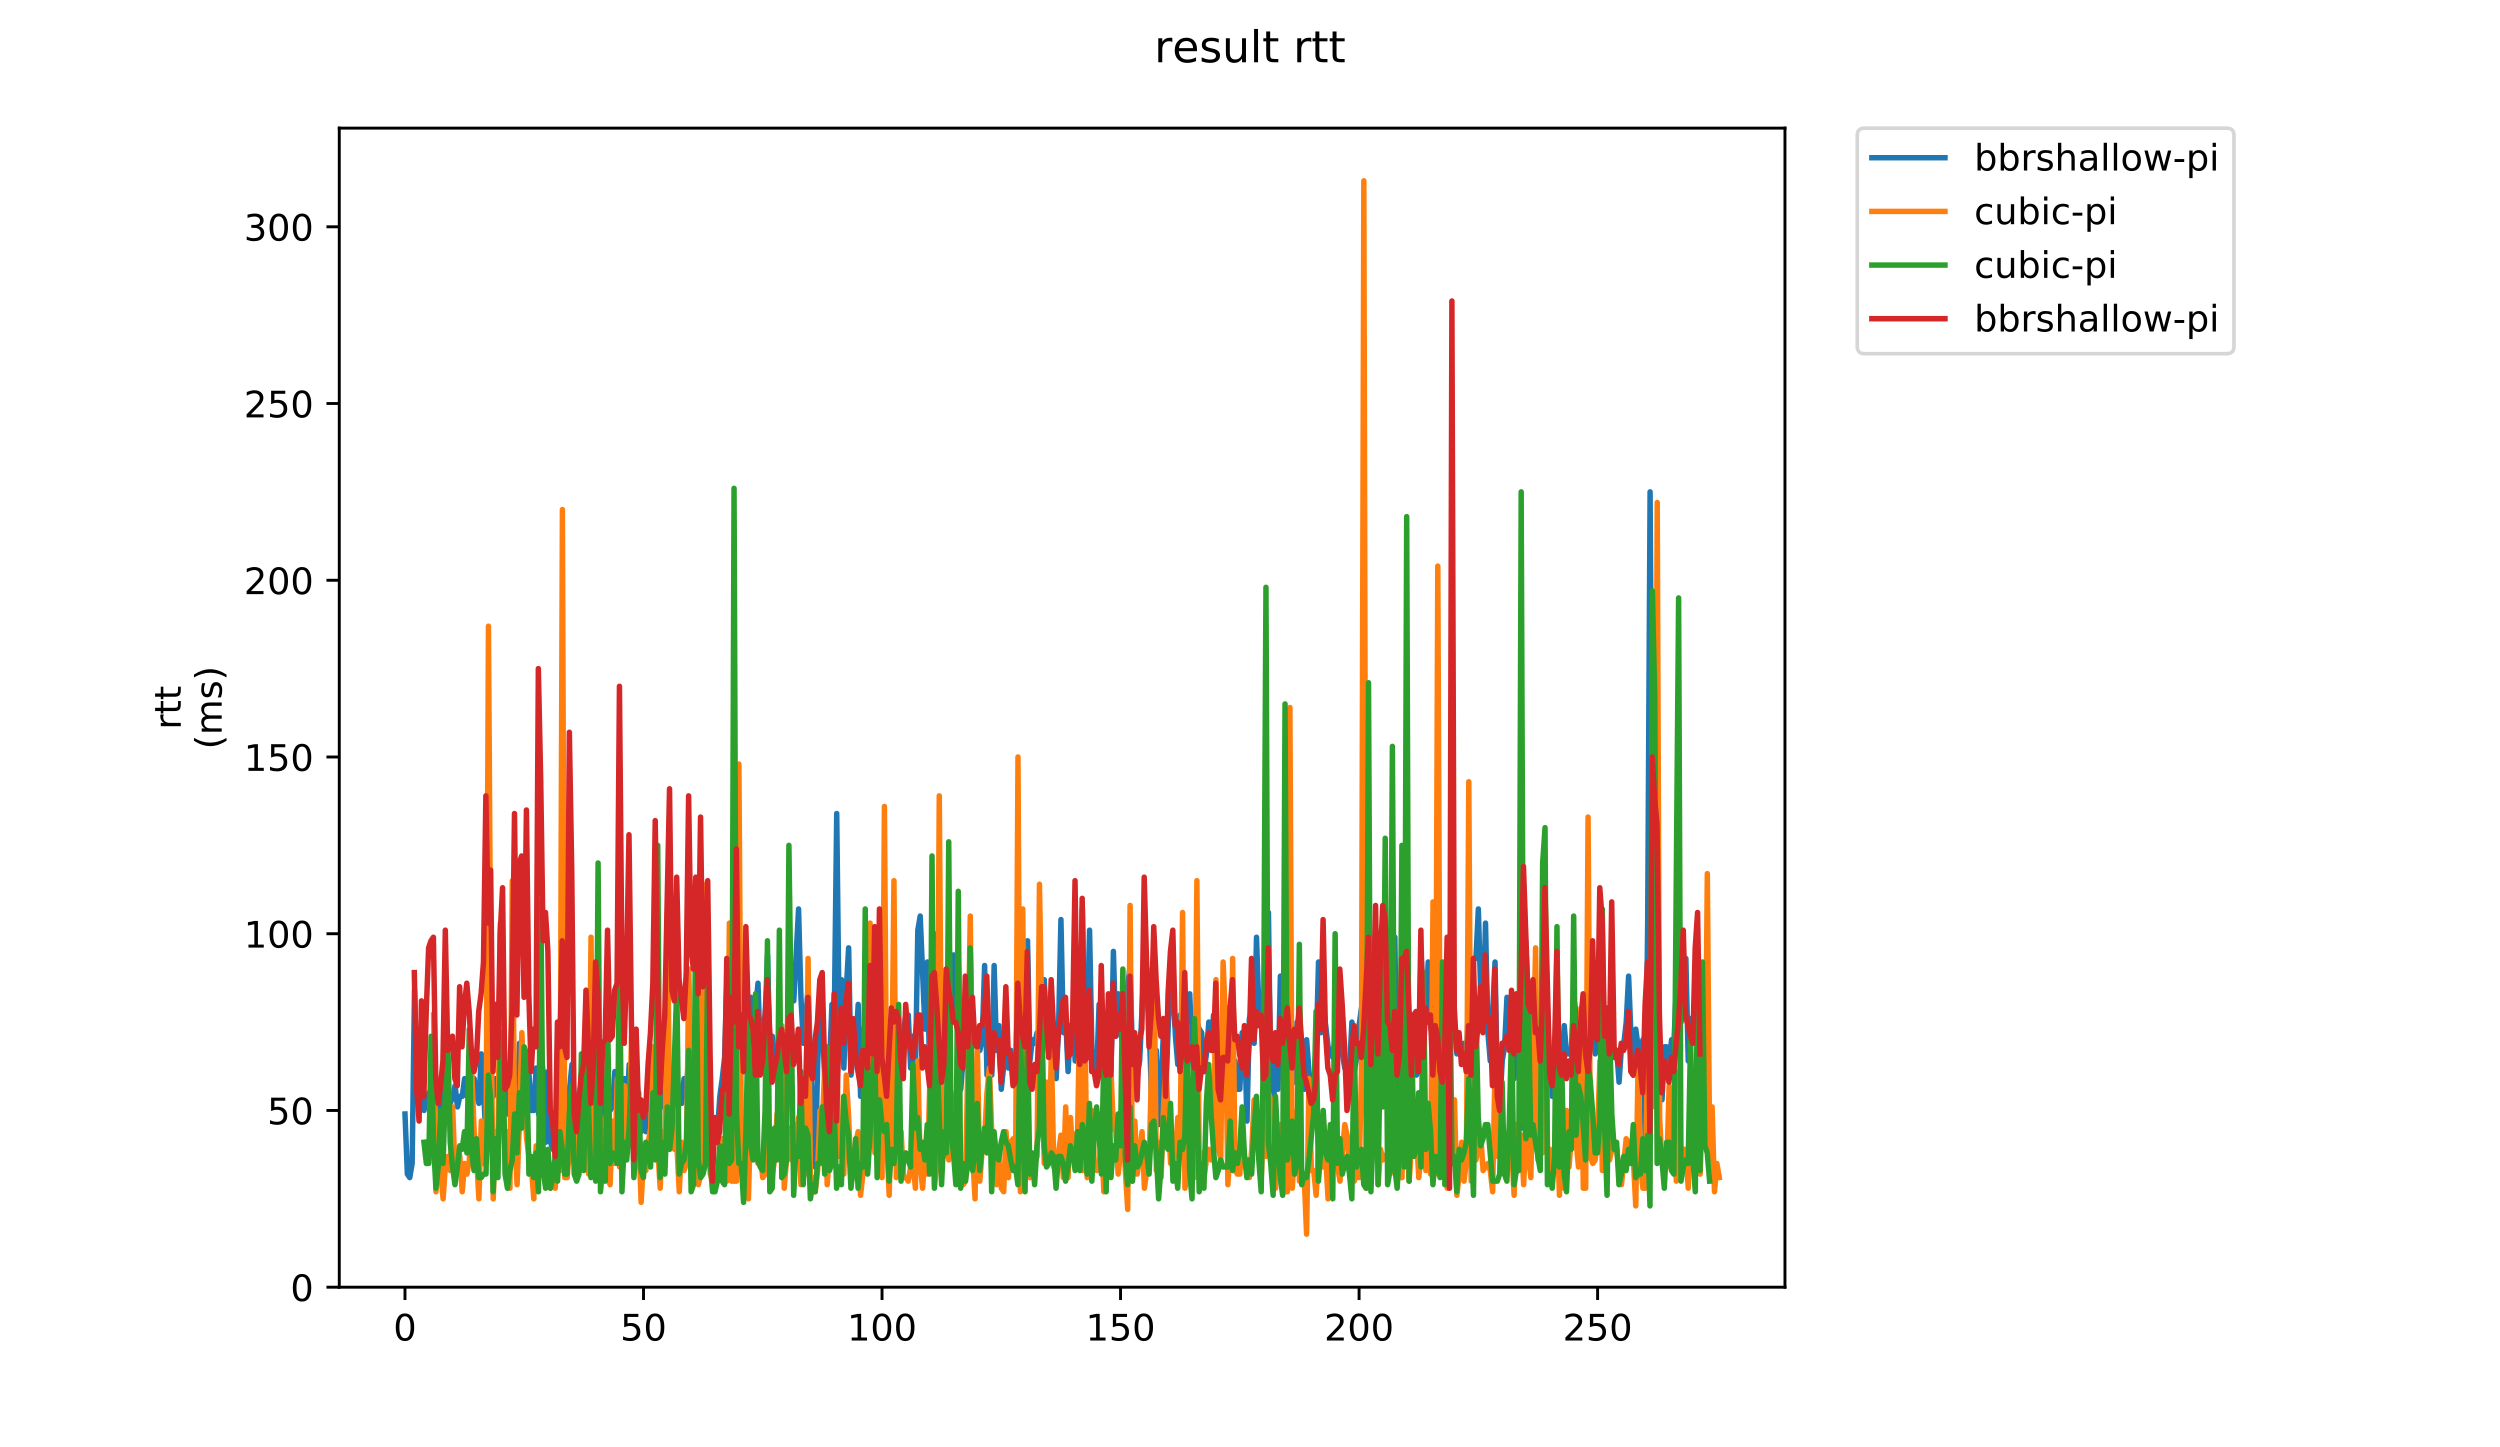 <?xml version="1.0" encoding="utf-8" standalone="no"?>
<!DOCTYPE svg PUBLIC "-//W3C//DTD SVG 1.1//EN"
  "http://www.w3.org/Graphics/SVG/1.1/DTD/svg11.dtd">
<!-- Created with matplotlib (https://matplotlib.org/) -->
<svg height="396pt" version="1.1" viewBox="0 0 684 396" width="684pt" xmlns="http://www.w3.org/2000/svg" xmlns:xlink="http://www.w3.org/1999/xlink">
 <defs>
  <style type="text/css">
*{stroke-linecap:butt;stroke-linejoin:round;}
  </style>
 </defs>
 <g id="figure_1">
  <g id="patch_1">
   <path d="M 0 396 
L 684 396 
L 684 0 
L 0 0 
z
" style="fill:#ffffff;"/>
  </g>
  <g id="axes_1">
   <g id="patch_2">
    <path d="M 92.824 352.174 
L 488.365 352.174 
L 488.365 35.062 
L 92.824 35.062 
z
" style="fill:#ffffff;"/>
   </g>
   <g id="matplotlib.axis_1">
    <g id="xtick_1">
     <g id="line2d_1">
      <defs>
       <path d="M 0 0 
L 0 3.5 
" id="m83d02408eb" style="stroke:#000000;stroke-width:0.8;"/>
      </defs>
      <g>
       <use style="stroke:#000000;stroke-width:0.8;" x="110.803" xlink:href="#m83d02408eb" y="352.174"/>
      </g>
     </g>
     <g id="text_1">
      <!-- 0 -->
      <defs>
       <path d="M 31.781 66.406 
Q 24.172 66.406 20.328 58.906 
Q 16.5 51.422 16.5 36.375 
Q 16.5 21.391 20.328 13.891 
Q 24.172 6.391 31.781 6.391 
Q 39.453 6.391 43.281 13.891 
Q 47.125 21.391 47.125 36.375 
Q 47.125 51.422 43.281 58.906 
Q 39.453 66.406 31.781 66.406 
z
M 31.781 74.219 
Q 44.047 74.219 50.516 64.516 
Q 56.984 54.828 56.984 36.375 
Q 56.984 17.969 50.516 8.266 
Q 44.047 -1.422 31.781 -1.422 
Q 19.531 -1.422 13.062 8.266 
Q 6.594 17.969 6.594 36.375 
Q 6.594 54.828 13.062 64.516 
Q 19.531 74.219 31.781 74.219 
z
" id="DejaVuSans-48"/>
      </defs>
      <g transform="translate(107.622 366.773)scale(0.1 -0.1)">
       <use xlink:href="#DejaVuSans-48"/>
      </g>
     </g>
    </g>
    <g id="xtick_2">
     <g id="line2d_2">
      <g>
       <use style="stroke:#000000;stroke-width:0.8;" x="176.064" xlink:href="#m83d02408eb" y="352.174"/>
      </g>
     </g>
     <g id="text_2">
      <!-- 50 -->
      <defs>
       <path d="M 10.797 72.906 
L 49.516 72.906 
L 49.516 64.594 
L 19.828 64.594 
L 19.828 46.734 
Q 21.969 47.469 24.109 47.828 
Q 26.266 48.188 28.422 48.188 
Q 40.625 48.188 47.75 41.5 
Q 54.891 34.812 54.891 23.391 
Q 54.891 11.625 47.562 5.094 
Q 40.234 -1.422 26.906 -1.422 
Q 22.312 -1.422 17.547 -0.641 
Q 12.797 0.141 7.719 1.703 
L 7.719 11.625 
Q 12.109 9.234 16.797 8.062 
Q 21.484 6.891 26.703 6.891 
Q 35.156 6.891 40.078 11.328 
Q 45.016 15.766 45.016 23.391 
Q 45.016 31 40.078 35.438 
Q 35.156 39.891 26.703 39.891 
Q 22.75 39.891 18.812 39.016 
Q 14.891 38.141 10.797 36.281 
z
" id="DejaVuSans-53"/>
      </defs>
      <g transform="translate(169.701 366.773)scale(0.1 -0.1)">
       <use xlink:href="#DejaVuSans-53"/>
       <use x="63.623" xlink:href="#DejaVuSans-48"/>
      </g>
     </g>
    </g>
    <g id="xtick_3">
     <g id="line2d_3">
      <g>
       <use style="stroke:#000000;stroke-width:0.8;" x="241.324" xlink:href="#m83d02408eb" y="352.174"/>
      </g>
     </g>
     <g id="text_3">
      <!-- 100 -->
      <defs>
       <path d="M 12.406 8.297 
L 28.516 8.297 
L 28.516 63.922 
L 10.984 60.406 
L 10.984 69.391 
L 28.422 72.906 
L 38.281 72.906 
L 38.281 8.297 
L 54.391 8.297 
L 54.391 0 
L 12.406 0 
z
" id="DejaVuSans-49"/>
      </defs>
      <g transform="translate(231.78 366.773)scale(0.1 -0.1)">
       <use xlink:href="#DejaVuSans-49"/>
       <use x="63.623" xlink:href="#DejaVuSans-48"/>
       <use x="127.246" xlink:href="#DejaVuSans-48"/>
      </g>
     </g>
    </g>
    <g id="xtick_4">
     <g id="line2d_4">
      <g>
       <use style="stroke:#000000;stroke-width:0.8;" x="306.585" xlink:href="#m83d02408eb" y="352.174"/>
      </g>
     </g>
     <g id="text_4">
      <!-- 150 -->
      <g transform="translate(297.041 366.773)scale(0.1 -0.1)">
       <use xlink:href="#DejaVuSans-49"/>
       <use x="63.623" xlink:href="#DejaVuSans-53"/>
       <use x="127.246" xlink:href="#DejaVuSans-48"/>
      </g>
     </g>
    </g>
    <g id="xtick_5">
     <g id="line2d_5">
      <g>
       <use style="stroke:#000000;stroke-width:0.8;" x="371.845" xlink:href="#m83d02408eb" y="352.174"/>
      </g>
     </g>
     <g id="text_5">
      <!-- 200 -->
      <defs>
       <path d="M 19.188 8.297 
L 53.609 8.297 
L 53.609 0 
L 7.328 0 
L 7.328 8.297 
Q 12.938 14.109 22.625 23.891 
Q 32.328 33.688 34.812 36.531 
Q 39.547 41.844 41.422 45.531 
Q 43.312 49.219 43.312 52.781 
Q 43.312 58.594 39.234 62.25 
Q 35.156 65.922 28.609 65.922 
Q 23.969 65.922 18.812 64.312 
Q 13.672 62.703 7.812 59.422 
L 7.812 69.391 
Q 13.766 71.781 18.938 73 
Q 24.125 74.219 28.422 74.219 
Q 39.75 74.219 46.484 68.547 
Q 53.219 62.891 53.219 53.422 
Q 53.219 48.922 51.531 44.891 
Q 49.859 40.875 45.406 35.406 
Q 44.188 33.984 37.641 27.219 
Q 31.109 20.453 19.188 8.297 
z
" id="DejaVuSans-50"/>
      </defs>
      <g transform="translate(362.302 366.773)scale(0.1 -0.1)">
       <use xlink:href="#DejaVuSans-50"/>
       <use x="63.623" xlink:href="#DejaVuSans-48"/>
       <use x="127.246" xlink:href="#DejaVuSans-48"/>
      </g>
     </g>
    </g>
    <g id="xtick_6">
     <g id="line2d_6">
      <g>
       <use style="stroke:#000000;stroke-width:0.8;" x="437.106" xlink:href="#m83d02408eb" y="352.174"/>
      </g>
     </g>
     <g id="text_6">
      <!-- 250 -->
      <g transform="translate(427.562 366.773)scale(0.1 -0.1)">
       <use xlink:href="#DejaVuSans-50"/>
       <use x="63.623" xlink:href="#DejaVuSans-53"/>
       <use x="127.246" xlink:href="#DejaVuSans-48"/>
      </g>
     </g>
    </g>
   </g>
   <g id="matplotlib.axis_2">
    <g id="ytick_1">
     <g id="line2d_7">
      <defs>
       <path d="M 0 0 
L -3.5 0 
" id="m8f07ef258e" style="stroke:#000000;stroke-width:0.8;"/>
      </defs>
      <g>
       <use style="stroke:#000000;stroke-width:0.8;" x="92.824" xlink:href="#m8f07ef258e" y="352.174"/>
      </g>
     </g>
     <g id="text_7">
      <!-- 0 -->
      <g transform="translate(79.461 355.973)scale(0.1 -0.1)">
       <use xlink:href="#DejaVuSans-48"/>
      </g>
     </g>
    </g>
    <g id="ytick_2">
     <g id="line2d_8">
      <g>
       <use style="stroke:#000000;stroke-width:0.8;" x="92.824" xlink:href="#m8f07ef258e" y="303.819"/>
      </g>
     </g>
     <g id="text_8">
      <!-- 50 -->
      <g transform="translate(73.099 307.618)scale(0.1 -0.1)">
       <use xlink:href="#DejaVuSans-53"/>
       <use x="63.623" xlink:href="#DejaVuSans-48"/>
      </g>
     </g>
    </g>
    <g id="ytick_3">
     <g id="line2d_9">
      <g>
       <use style="stroke:#000000;stroke-width:0.8;" x="92.824" xlink:href="#m8f07ef258e" y="255.464"/>
      </g>
     </g>
     <g id="text_9">
      <!-- 100 -->
      <g transform="translate(66.736 259.264)scale(0.1 -0.1)">
       <use xlink:href="#DejaVuSans-49"/>
       <use x="63.623" xlink:href="#DejaVuSans-48"/>
       <use x="127.246" xlink:href="#DejaVuSans-48"/>
      </g>
     </g>
    </g>
    <g id="ytick_4">
     <g id="line2d_10">
      <g>
       <use style="stroke:#000000;stroke-width:0.8;" x="92.824" xlink:href="#m8f07ef258e" y="207.109"/>
      </g>
     </g>
     <g id="text_10">
      <!-- 150 -->
      <g transform="translate(66.736 210.909)scale(0.1 -0.1)">
       <use xlink:href="#DejaVuSans-49"/>
       <use x="63.623" xlink:href="#DejaVuSans-53"/>
       <use x="127.246" xlink:href="#DejaVuSans-48"/>
      </g>
     </g>
    </g>
    <g id="ytick_5">
     <g id="line2d_11">
      <g>
       <use style="stroke:#000000;stroke-width:0.8;" x="92.824" xlink:href="#m8f07ef258e" y="158.754"/>
      </g>
     </g>
     <g id="text_11">
      <!-- 200 -->
      <g transform="translate(66.736 162.554)scale(0.1 -0.1)">
       <use xlink:href="#DejaVuSans-50"/>
       <use x="63.623" xlink:href="#DejaVuSans-48"/>
       <use x="127.246" xlink:href="#DejaVuSans-48"/>
      </g>
     </g>
    </g>
    <g id="ytick_6">
     <g id="line2d_12">
      <g>
       <use style="stroke:#000000;stroke-width:0.8;" x="92.824" xlink:href="#m8f07ef258e" y="110.399"/>
      </g>
     </g>
     <g id="text_12">
      <!-- 250 -->
      <g transform="translate(66.736 114.199)scale(0.1 -0.1)">
       <use xlink:href="#DejaVuSans-50"/>
       <use x="63.623" xlink:href="#DejaVuSans-53"/>
       <use x="127.246" xlink:href="#DejaVuSans-48"/>
      </g>
     </g>
    </g>
    <g id="ytick_7">
     <g id="line2d_13">
      <g>
       <use style="stroke:#000000;stroke-width:0.8;" x="92.824" xlink:href="#m8f07ef258e" y="62.045"/>
      </g>
     </g>
     <g id="text_13">
      <!-- 300 -->
      <defs>
       <path d="M 40.578 39.312 
Q 47.656 37.797 51.625 33 
Q 55.609 28.219 55.609 21.188 
Q 55.609 10.406 48.188 4.484 
Q 40.766 -1.422 27.094 -1.422 
Q 22.516 -1.422 17.656 -0.516 
Q 12.797 0.391 7.625 2.203 
L 7.625 11.719 
Q 11.719 9.328 16.594 8.109 
Q 21.484 6.891 26.812 6.891 
Q 36.078 6.891 40.938 10.547 
Q 45.797 14.203 45.797 21.188 
Q 45.797 27.641 41.281 31.266 
Q 36.766 34.906 28.719 34.906 
L 20.219 34.906 
L 20.219 43.016 
L 29.109 43.016 
Q 36.375 43.016 40.234 45.922 
Q 44.094 48.828 44.094 54.297 
Q 44.094 59.906 40.109 62.906 
Q 36.141 65.922 28.719 65.922 
Q 24.656 65.922 20.016 65.031 
Q 15.375 64.156 9.812 62.312 
L 9.812 71.094 
Q 15.438 72.656 20.344 73.438 
Q 25.25 74.219 29.594 74.219 
Q 40.828 74.219 47.359 69.109 
Q 53.906 64.016 53.906 55.328 
Q 53.906 49.266 50.438 45.094 
Q 46.969 40.922 40.578 39.312 
z
" id="DejaVuSans-51"/>
      </defs>
      <g transform="translate(66.736 65.844)scale(0.1 -0.1)">
       <use xlink:href="#DejaVuSans-51"/>
       <use x="63.623" xlink:href="#DejaVuSans-48"/>
       <use x="127.246" xlink:href="#DejaVuSans-48"/>
      </g>
     </g>
    </g>
    <g id="text_14">
     <!-- rtt -->
     <defs>
      <path d="M 41.109 46.297 
Q 39.594 47.172 37.812 47.578 
Q 36.031 48 33.891 48 
Q 26.266 48 22.188 43.047 
Q 18.109 38.094 18.109 28.812 
L 18.109 0 
L 9.078 0 
L 9.078 54.688 
L 18.109 54.688 
L 18.109 46.188 
Q 20.953 51.172 25.484 53.578 
Q 30.031 56 36.531 56 
Q 37.453 56 38.578 55.875 
Q 39.703 55.766 41.062 55.516 
z
" id="DejaVuSans-114"/>
      <path d="M 18.312 70.219 
L 18.312 54.688 
L 36.812 54.688 
L 36.812 47.703 
L 18.312 47.703 
L 18.312 18.016 
Q 18.312 11.328 20.141 9.422 
Q 21.969 7.516 27.594 7.516 
L 36.812 7.516 
L 36.812 0 
L 27.594 0 
Q 17.188 0 13.234 3.875 
Q 9.281 7.766 9.281 18.016 
L 9.281 47.703 
L 2.688 47.703 
L 2.688 54.688 
L 9.281 54.688 
L 9.281 70.219 
z
" id="DejaVuSans-116"/>
     </defs>
     <g transform="translate(49.459 199.594)rotate(-90)scale(0.1 -0.1)">
      <use xlink:href="#DejaVuSans-114"/>
      <use x="41.113" xlink:href="#DejaVuSans-116"/>
      <use x="80.322" xlink:href="#DejaVuSans-116"/>
     </g>
     <!-- (ms) -->
     <defs>
      <path d="M 31 75.875 
Q 24.469 64.656 21.281 53.656 
Q 18.109 42.672 18.109 31.391 
Q 18.109 20.125 21.312 9.062 
Q 24.516 -2 31 -13.188 
L 23.188 -13.188 
Q 15.875 -1.703 12.234 9.375 
Q 8.594 20.453 8.594 31.391 
Q 8.594 42.281 12.203 53.312 
Q 15.828 64.359 23.188 75.875 
z
" id="DejaVuSans-40"/>
      <path d="M 52 44.188 
Q 55.375 50.25 60.062 53.125 
Q 64.75 56 71.094 56 
Q 79.641 56 84.281 50.016 
Q 88.922 44.047 88.922 33.016 
L 88.922 0 
L 79.891 0 
L 79.891 32.719 
Q 79.891 40.578 77.094 44.375 
Q 74.312 48.188 68.609 48.188 
Q 61.625 48.188 57.562 43.547 
Q 53.516 38.922 53.516 30.906 
L 53.516 0 
L 44.484 0 
L 44.484 32.719 
Q 44.484 40.625 41.703 44.406 
Q 38.922 48.188 33.109 48.188 
Q 26.219 48.188 22.156 43.531 
Q 18.109 38.875 18.109 30.906 
L 18.109 0 
L 9.078 0 
L 9.078 54.688 
L 18.109 54.688 
L 18.109 46.188 
Q 21.188 51.219 25.484 53.609 
Q 29.781 56 35.688 56 
Q 41.656 56 45.828 52.969 
Q 50 49.953 52 44.188 
z
" id="DejaVuSans-109"/>
      <path d="M 44.281 53.078 
L 44.281 44.578 
Q 40.484 46.531 36.375 47.5 
Q 32.281 48.484 27.875 48.484 
Q 21.188 48.484 17.844 46.438 
Q 14.5 44.391 14.5 40.281 
Q 14.5 37.156 16.891 35.375 
Q 19.281 33.594 26.516 31.984 
L 29.594 31.297 
Q 39.156 29.25 43.188 25.516 
Q 47.219 21.781 47.219 15.094 
Q 47.219 7.469 41.188 3.016 
Q 35.156 -1.422 24.609 -1.422 
Q 20.219 -1.422 15.453 -0.562 
Q 10.688 0.297 5.422 2 
L 5.422 11.281 
Q 10.406 8.688 15.234 7.391 
Q 20.062 6.109 24.812 6.109 
Q 31.156 6.109 34.562 8.281 
Q 37.984 10.453 37.984 14.406 
Q 37.984 18.062 35.516 20.016 
Q 33.062 21.969 24.703 23.781 
L 21.578 24.516 
Q 13.234 26.266 9.516 29.906 
Q 5.812 33.547 5.812 39.891 
Q 5.812 47.609 11.281 51.797 
Q 16.75 56 26.812 56 
Q 31.781 56 36.172 55.266 
Q 40.578 54.547 44.281 53.078 
z
" id="DejaVuSans-115"/>
      <path d="M 8.016 75.875 
L 15.828 75.875 
Q 23.141 64.359 26.781 53.312 
Q 30.422 42.281 30.422 31.391 
Q 30.422 20.453 26.781 9.375 
Q 23.141 -1.703 15.828 -13.188 
L 8.016 -13.188 
Q 14.5 -2 17.703 9.062 
Q 20.906 20.125 20.906 31.391 
Q 20.906 42.672 17.703 53.656 
Q 14.5 64.656 8.016 75.875 
z
" id="DejaVuSans-41"/>
     </defs>
     <g transform="translate(60.657 204.995)rotate(-90)scale(0.1 -0.1)">
      <use xlink:href="#DejaVuSans-40"/>
      <use x="39.014" xlink:href="#DejaVuSans-109"/>
      <use x="136.426" xlink:href="#DejaVuSans-115"/>
      <use x="188.525" xlink:href="#DejaVuSans-41"/>
     </g>
    </g>
   </g>
   <g id="line2d_14">
    <path clip-path="url(#p5ce2c1e708)" d="M 110.803 304.786 
L 111.456 321.227 
L 112.108 322.194 
L 112.761 318.326 
L 113.413 270.938 
L 114.066 296.082 
L 114.719 296.082 
L 115.371 292.214 
L 116.024 303.819 
L 116.677 299.951 
L 117.329 298.984 
L 117.982 299.951 
L 118.634 290.28 
L 119.287 301.885 
L 119.94 297.05 
L 120.592 306.721 
L 121.245 298.017 
L 121.897 285.444 
L 122.55 298.984 
L 123.203 301.885 
L 123.855 299.951 
L 124.508 297.05 
L 125.16 302.852 
L 125.813 299.951 
L 126.466 299.951 
L 127.118 295.115 
L 127.771 299.951 
L 128.423 298.984 
L 129.076 299.951 
L 129.729 295.115 
L 130.381 299.951 
L 131.034 301.885 
L 131.686 288.346 
L 132.339 298.984 
L 132.992 312.523 
L 133.644 281.576 
L 134.297 298.017 
L 134.949 299.951 
L 135.602 295.115 
L 136.255 298.984 
L 136.907 294.148 
L 137.56 284.477 
L 138.212 303.819 
L 138.865 304.786 
L 139.518 298.017 
L 140.17 296.082 
L 140.823 295.115 
L 141.476 302.852 
L 142.128 285.444 
L 142.781 297.05 
L 143.433 289.313 
L 144.086 293.181 
L 144.739 294.148 
L 145.391 303.819 
L 146.044 303.819 
L 146.696 292.214 
L 147.349 304.786 
L 148.002 287.379 
L 148.654 294.148 
L 149.307 312.523 
L 149.959 293.181 
L 150.612 312.523 
L 151.265 314.457 
L 151.917 309.622 
L 152.57 311.556 
L 153.222 300.918 
L 153.875 298.984 
L 154.528 306.721 
L 155.18 301.885 
L 155.833 298.017 
L 156.485 291.247 
L 157.138 300.918 
L 157.791 303.819 
L 158.443 307.688 
L 159.096 309.622 
L 159.748 296.082 
L 160.401 294.148 
L 161.054 298.984 
L 161.706 300.918 
L 162.359 297.05 
L 163.012 303.819 
L 163.664 300.918 
L 164.317 307.688 
L 164.969 296.082 
L 165.622 301.885 
L 166.275 296.082 
L 166.927 303.819 
L 167.58 302.852 
L 168.232 293.181 
L 168.885 300.918 
L 169.538 296.082 
L 170.19 296.082 
L 170.843 295.115 
L 171.495 304.786 
L 172.148 291.247 
L 172.801 303.819 
L 173.453 308.655 
L 174.106 293.181 
L 174.758 302.852 
L 175.411 309.622 
L 176.064 301.885 
L 176.716 309.622 
L 177.369 300.918 
L 178.021 296.082 
L 178.674 290.28 
L 179.327 294.148 
L 179.979 303.819 
L 180.632 298.984 
L 181.284 302.852 
L 182.59 293.181 
L 183.242 293.181 
L 183.895 303.819 
L 184.547 290.28 
L 185.2 295.115 
L 185.853 298.984 
L 186.505 301.885 
L 187.158 295.115 
L 187.811 298.984 
L 188.463 287.379 
L 189.116 298.017 
L 189.768 298.017 
L 190.421 299.951 
L 191.074 306.721 
L 191.726 305.753 
L 192.379 298.017 
L 193.031 294.148 
L 193.684 294.148 
L 194.337 307.688 
L 194.989 306.721 
L 195.642 310.589 
L 196.294 309.622 
L 196.947 299.951 
L 197.6 295.115 
L 198.252 289.313 
L 198.905 268.037 
L 199.557 298.984 
L 200.21 274.806 
L 200.863 282.543 
L 201.515 260.3 
L 202.168 290.28 
L 202.82 276.74 
L 203.473 293.181 
L 204.126 274.806 
L 204.778 285.444 
L 205.431 272.872 
L 206.083 283.51 
L 207.389 269.004 
L 208.041 289.313 
L 208.694 281.576 
L 209.347 277.708 
L 209.999 261.267 
L 210.652 288.346 
L 211.304 283.51 
L 211.957 295.115 
L 212.61 291.247 
L 213.262 279.642 
L 213.915 287.379 
L 214.567 286.411 
L 215.22 289.313 
L 215.873 280.609 
L 216.525 266.102 
L 217.178 273.839 
L 218.483 248.695 
L 219.136 272.872 
L 219.788 285.444 
L 220.441 279.642 
L 221.093 269.971 
L 221.746 290.28 
L 223.051 319.293 
L 223.704 291.247 
L 224.356 273.839 
L 225.009 280.609 
L 225.662 295.115 
L 226.314 302.852 
L 226.967 291.247 
L 227.619 274.806 
L 228.272 277.708 
L 228.925 222.583 
L 229.577 278.675 
L 230.23 268.037 
L 230.882 292.214 
L 231.535 270.938 
L 232.188 259.333 
L 232.84 294.148 
L 233.493 288.346 
L 234.146 286.411 
L 234.798 274.806 
L 235.451 299.951 
L 236.103 281.576 
L 236.756 286.411 
L 237.409 296.082 
L 238.061 261.267 
L 238.714 269.004 
L 239.366 269.004 
L 240.019 296.082 
L 240.672 258.366 
L 241.977 294.148 
L 242.629 298.017 
L 243.935 282.543 
L 244.587 286.411 
L 245.24 283.51 
L 245.892 286.411 
L 246.545 285.444 
L 247.198 282.543 
L 247.85 277.708 
L 248.503 277.708 
L 249.155 292.214 
L 249.808 283.51 
L 250.461 293.181 
L 251.113 254.497 
L 251.766 250.629 
L 253.071 281.576 
L 253.724 263.201 
L 254.376 295.115 
L 255.029 268.037 
L 255.682 272.872 
L 256.334 255.464 
L 256.987 268.037 
L 257.639 292.214 
L 258.292 292.214 
L 258.945 265.135 
L 259.597 274.806 
L 260.25 269.971 
L 260.902 261.267 
L 261.555 277.708 
L 262.208 263.201 
L 262.86 298.017 
L 263.513 289.313 
L 264.165 284.477 
L 264.818 294.148 
L 265.471 260.3 
L 266.123 286.411 
L 266.776 283.51 
L 267.428 282.543 
L 268.081 287.379 
L 268.734 284.477 
L 269.386 264.168 
L 270.039 294.148 
L 270.691 293.181 
L 271.344 294.148 
L 271.997 264.168 
L 272.649 287.379 
L 273.302 280.609 
L 273.954 298.017 
L 275.26 285.444 
L 275.912 292.214 
L 276.565 287.379 
L 277.217 293.181 
L 277.87 292.214 
L 278.523 283.51 
L 279.175 277.708 
L 279.828 269.971 
L 280.481 284.477 
L 281.133 257.398 
L 281.786 290.28 
L 282.438 284.477 
L 283.091 285.444 
L 283.744 282.543 
L 284.396 283.51 
L 285.049 287.379 
L 285.701 268.037 
L 286.354 282.543 
L 287.007 289.313 
L 287.659 285.444 
L 288.312 287.379 
L 288.964 295.115 
L 289.617 281.576 
L 290.27 251.596 
L 290.922 282.543 
L 291.575 278.675 
L 292.227 293.181 
L 292.88 280.609 
L 293.533 280.609 
L 294.185 290.28 
L 294.838 290.28 
L 295.49 286.411 
L 296.143 248.695 
L 296.796 290.28 
L 297.448 282.543 
L 298.101 254.497 
L 298.753 287.379 
L 299.406 288.346 
L 300.059 293.181 
L 300.711 274.806 
L 301.364 280.609 
L 302.017 281.576 
L 302.669 298.017 
L 303.322 283.51 
L 303.974 293.181 
L 304.627 260.3 
L 305.28 283.51 
L 305.932 271.905 
L 306.585 282.543 
L 307.237 285.444 
L 307.89 289.313 
L 308.543 269.971 
L 309.195 264.168 
L 309.848 289.313 
L 310.5 284.477 
L 311.153 294.148 
L 311.806 290.28 
L 313.111 262.234 
L 313.763 265.135 
L 314.416 280.609 
L 315.069 300.918 
L 315.721 299.951 
L 316.374 287.379 
L 317.026 307.688 
L 317.679 298.017 
L 318.332 281.576 
L 318.984 298.017 
L 319.637 280.609 
L 320.289 269.971 
L 320.942 269.004 
L 321.595 283.51 
L 322.247 291.247 
L 322.9 277.708 
L 323.552 278.675 
L 324.205 280.609 
L 324.858 281.576 
L 325.51 271.905 
L 326.163 289.313 
L 326.816 294.148 
L 327.468 279.642 
L 328.121 281.576 
L 328.773 282.543 
L 329.426 293.181 
L 330.079 288.346 
L 330.731 279.642 
L 331.384 285.444 
L 332.036 277.708 
L 332.689 290.28 
L 333.342 296.082 
L 333.994 296.082 
L 334.647 295.115 
L 335.299 275.773 
L 335.952 275.773 
L 336.605 278.675 
L 337.257 295.115 
L 337.91 290.28 
L 338.562 298.017 
L 339.215 298.017 
L 339.868 282.543 
L 340.52 283.51 
L 341.173 306.721 
L 341.825 278.675 
L 342.478 276.74 
L 343.131 285.444 
L 343.783 256.431 
L 344.436 276.74 
L 345.088 271.905 
L 345.741 282.543 
L 346.394 287.379 
L 347.046 249.662 
L 347.699 298.017 
L 348.352 303.819 
L 349.004 291.247 
L 349.657 298.017 
L 350.309 267.069 
L 350.962 286.411 
L 351.615 270.938 
L 352.267 282.543 
L 352.92 278.675 
L 353.572 296.082 
L 354.225 296.082 
L 354.878 279.642 
L 355.53 291.247 
L 356.183 297.05 
L 356.835 298.017 
L 357.488 284.477 
L 358.141 293.181 
L 358.793 304.786 
L 359.446 297.05 
L 360.098 287.379 
L 360.751 263.201 
L 361.404 282.543 
L 362.056 275.773 
L 362.709 280.609 
L 363.361 286.411 
L 364.014 288.346 
L 364.667 289.313 
L 365.319 283.51 
L 365.972 286.411 
L 366.624 274.806 
L 367.277 288.346 
L 367.93 292.214 
L 368.582 290.28 
L 369.235 292.214 
L 369.887 279.642 
L 370.54 293.181 
L 371.193 289.313 
L 371.845 280.609 
L 372.498 275.773 
L 373.151 295.115 
L 373.803 269.971 
L 374.456 269.971 
L 375.108 286.411 
L 375.761 264.168 
L 376.414 254.497 
L 377.066 274.806 
L 377.719 268.037 
L 378.371 269.004 
L 379.024 266.102 
L 379.677 292.214 
L 380.329 275.773 
L 380.982 289.313 
L 381.634 256.431 
L 382.287 306.721 
L 382.94 296.082 
L 383.592 267.069 
L 384.245 285.444 
L 384.897 260.3 
L 385.55 290.28 
L 386.203 288.346 
L 386.855 283.51 
L 387.508 294.148 
L 388.16 293.181 
L 388.813 260.3 
L 389.466 277.708 
L 390.118 274.806 
L 390.771 263.201 
L 391.423 280.609 
L 392.076 284.477 
L 392.729 287.379 
L 393.381 283.51 
L 394.034 290.28 
L 394.687 292.214 
L 395.339 278.675 
L 395.992 310.589 
L 396.644 258.366 
L 397.297 280.609 
L 397.95 280.609 
L 398.602 288.346 
L 399.255 285.444 
L 399.907 289.313 
L 400.56 285.444 
L 401.213 292.214 
L 401.865 269.971 
L 402.518 288.346 
L 403.17 262.234 
L 403.823 262.234 
L 404.476 248.695 
L 405.128 271.905 
L 405.781 279.642 
L 406.433 252.563 
L 407.086 282.543 
L 407.739 290.28 
L 409.044 263.201 
L 409.696 298.984 
L 410.349 302.852 
L 411.002 290.28 
L 411.654 286.411 
L 412.307 272.872 
L 412.959 277.708 
L 413.612 275.773 
L 414.265 295.115 
L 414.917 275.773 
L 415.57 287.379 
L 416.223 308.655 
L 416.875 250.629 
L 417.528 259.333 
L 418.18 278.675 
L 418.833 287.379 
L 419.486 269.004 
L 420.138 275.773 
L 420.791 304.786 
L 421.443 298.984 
L 422.096 291.247 
L 422.749 253.53 
L 423.401 277.708 
L 424.054 293.181 
L 424.706 299.951 
L 425.359 292.214 
L 426.012 275.773 
L 426.664 291.247 
L 427.317 292.214 
L 427.969 280.609 
L 428.622 288.346 
L 429.275 288.346 
L 429.927 287.379 
L 430.58 272.872 
L 431.232 277.708 
L 431.885 291.247 
L 432.538 276.74 
L 433.19 286.411 
L 433.843 290.28 
L 434.495 288.346 
L 435.148 287.379 
L 435.801 271.905 
L 436.453 288.346 
L 437.106 278.675 
L 437.758 281.576 
L 438.411 277.708 
L 439.064 290.28 
L 439.716 290.28 
L 440.369 278.675 
L 441.022 281.576 
L 441.674 289.313 
L 442.327 287.379 
L 442.979 296.082 
L 443.632 286.411 
L 444.285 285.444 
L 444.937 279.642 
L 445.59 267.069 
L 446.242 283.51 
L 446.895 294.148 
L 447.548 281.576 
L 448.2 286.411 
L 448.853 287.379 
L 449.505 284.477 
L 450.158 313.49 
L 450.811 251.596 
L 451.463 134.577 
L 452.116 239.024 
L 452.768 227.418 
L 453.421 272.872 
L 454.074 288.346 
L 454.726 300.918 
L 455.379 286.411 
L 456.031 286.411 
L 456.684 291.247 
L 457.337 284.477 
L 457.989 285.444 
L 459.294 254.497 
L 459.947 279.642 
L 460.6 273.839 
L 461.252 262.234 
L 461.905 290.28 
L 462.558 278.675 
L 462.558 278.675 
" style="fill:none;stroke:#1f77b4;stroke-linecap:square;stroke-width:1.5;"/>
   </g>
   <g id="line2d_15">
    <path clip-path="url(#p5ce2c1e708)" d="M 118.632 277.708 
L 119.284 326.063 
L 119.937 312.523 
L 120.59 321.227 
L 121.242 327.997 
L 121.895 318.326 
L 122.547 316.392 
L 123.2 320.26 
L 123.853 302.852 
L 124.505 321.227 
L 125.158 314.457 
L 125.81 316.392 
L 126.463 326.063 
L 127.116 318.326 
L 127.768 321.227 
L 128.421 317.359 
L 129.073 293.181 
L 129.726 309.622 
L 130.379 316.392 
L 131.031 327.997 
L 131.684 306.721 
L 132.336 318.326 
L 132.989 314.457 
L 133.642 171.327 
L 134.294 273.839 
L 134.947 327.997 
L 135.599 309.622 
L 136.252 313.49 
L 136.905 252.563 
L 137.557 303.819 
L 138.21 315.424 
L 138.862 309.622 
L 139.515 325.095 
L 140.168 240.958 
L 140.82 312.523 
L 141.473 324.128 
L 142.126 306.721 
L 142.778 282.543 
L 143.431 299.951 
L 144.083 311.556 
L 144.736 316.392 
L 145.389 319.293 
L 146.041 327.997 
L 146.694 313.49 
L 147.346 320.26 
L 147.999 305.753 
L 148.652 320.26 
L 149.304 322.194 
L 149.957 316.392 
L 150.609 325.095 
L 151.262 319.293 
L 151.915 325.095 
L 152.567 306.721 
L 153.22 320.26 
L 153.872 139.412 
L 154.525 322.194 
L 155.178 322.194 
L 155.83 313.49 
L 156.483 316.392 
L 157.135 318.326 
L 157.788 304.786 
L 158.441 314.457 
L 159.093 315.424 
L 159.746 300.918 
L 160.398 270.938 
L 161.051 321.227 
L 161.704 256.431 
L 162.356 320.26 
L 163.009 320.26 
L 163.662 317.359 
L 164.314 305.753 
L 164.967 316.392 
L 166.272 322.194 
L 166.925 324.128 
L 167.577 306.721 
L 168.23 318.326 
L 168.882 295.115 
L 169.535 319.293 
L 170.188 303.819 
L 170.84 297.05 
L 171.493 315.424 
L 172.145 308.655 
L 172.798 283.51 
L 173.451 321.227 
L 174.103 312.523 
L 174.756 310.589 
L 175.408 328.964 
L 176.061 317.359 
L 176.714 320.26 
L 177.366 312.523 
L 178.019 308.655 
L 178.671 286.411 
L 179.324 312.523 
L 179.977 314.457 
L 180.629 325.095 
L 181.282 309.622 
L 181.934 317.359 
L 182.587 249.662 
L 183.24 306.721 
L 183.892 298.984 
L 184.545 314.457 
L 185.197 313.49 
L 185.85 326.063 
L 186.503 312.523 
L 187.155 320.26 
L 187.808 318.326 
L 188.461 265.135 
L 189.113 299.951 
L 189.766 316.392 
L 190.418 318.326 
L 191.071 324.128 
L 191.724 321.227 
L 192.376 241.925 
L 193.029 310.589 
L 193.681 307.688 
L 194.334 321.227 
L 194.987 323.161 
L 195.639 324.128 
L 196.292 323.161 
L 197.597 311.556 
L 198.25 318.326 
L 198.902 323.161 
L 199.555 252.563 
L 200.207 323.161 
L 201.513 323.161 
L 202.165 209.044 
L 202.818 308.655 
L 203.47 320.26 
L 204.123 306.721 
L 204.776 327.997 
L 205.428 303.819 
L 206.081 311.556 
L 206.733 316.392 
L 207.386 318.326 
L 208.039 316.392 
L 208.691 322.194 
L 209.344 321.227 
L 209.997 309.622 
L 210.649 308.655 
L 211.302 321.227 
L 211.954 317.359 
L 212.607 304.786 
L 213.26 302.852 
L 213.912 280.609 
L 214.565 325.095 
L 215.87 308.655 
L 216.523 317.359 
L 217.175 307.688 
L 217.828 315.424 
L 218.48 305.753 
L 219.133 324.128 
L 219.786 316.392 
L 220.438 321.227 
L 221.091 262.234 
L 221.743 322.194 
L 222.396 322.194 
L 223.049 326.063 
L 223.701 320.26 
L 224.354 303.819 
L 225.006 306.721 
L 225.659 292.214 
L 226.312 324.128 
L 226.964 315.424 
L 227.617 300.918 
L 228.269 310.589 
L 228.922 288.346 
L 229.575 316.392 
L 230.227 311.556 
L 230.88 321.227 
L 231.532 294.148 
L 232.185 305.753 
L 232.838 321.227 
L 233.49 322.194 
L 234.143 312.523 
L 234.796 309.622 
L 235.448 327.03 
L 236.753 315.424 
L 237.406 319.293 
L 238.059 252.563 
L 238.711 290.28 
L 239.364 315.424 
L 240.016 256.431 
L 240.669 316.392 
L 241.322 322.194 
L 241.974 220.649 
L 242.627 312.523 
L 243.279 327.03 
L 243.932 300.918 
L 244.585 240.958 
L 245.237 322.194 
L 245.89 319.293 
L 246.542 309.622 
L 247.195 322.194 
L 247.848 322.194 
L 248.5 323.161 
L 249.153 319.293 
L 249.805 318.326 
L 250.458 325.095 
L 251.111 290.28 
L 251.763 318.326 
L 252.416 325.095 
L 253.068 316.392 
L 253.721 321.227 
L 254.374 297.05 
L 255.026 261.267 
L 255.679 324.128 
L 256.332 319.293 
L 256.984 217.747 
L 257.637 303.819 
L 258.289 316.392 
L 258.942 300.918 
L 259.595 317.359 
L 260.247 298.984 
L 260.9 312.523 
L 261.552 313.49 
L 262.205 324.128 
L 262.858 323.161 
L 263.51 324.128 
L 264.163 323.161 
L 264.815 290.28 
L 265.468 250.629 
L 266.121 316.392 
L 266.773 327.997 
L 267.426 287.379 
L 268.078 323.161 
L 268.731 314.457 
L 269.384 311.556 
L 270.036 298.984 
L 270.689 292.214 
L 271.341 309.622 
L 272.647 324.128 
L 273.299 317.359 
L 273.952 325.095 
L 274.604 326.063 
L 275.257 309.622 
L 275.91 322.194 
L 276.562 312.523 
L 277.215 311.556 
L 277.867 319.293 
L 278.52 207.109 
L 279.173 326.063 
L 279.825 248.695 
L 280.478 318.326 
L 281.131 310.589 
L 281.783 322.194 
L 282.436 317.359 
L 283.088 318.326 
L 283.741 316.392 
L 284.394 241.925 
L 285.699 318.326 
L 286.351 296.082 
L 287.004 316.392 
L 287.657 287.379 
L 288.309 319.293 
L 288.962 318.326 
L 289.614 315.424 
L 290.267 310.589 
L 290.92 322.194 
L 291.572 302.852 
L 292.225 322.194 
L 292.877 305.753 
L 293.53 316.392 
L 294.183 310.589 
L 294.835 309.622 
L 295.488 271.905 
L 296.14 320.26 
L 296.793 279.642 
L 297.446 322.194 
L 298.098 320.26 
L 298.751 303.819 
L 299.403 318.326 
L 300.056 320.26 
L 300.709 319.293 
L 301.361 311.556 
L 302.014 326.063 
L 302.667 277.708 
L 303.319 311.556 
L 303.972 293.181 
L 304.624 308.655 
L 305.277 309.622 
L 305.93 321.227 
L 306.582 315.424 
L 307.235 301.885 
L 307.887 320.26 
L 308.54 330.898 
L 309.193 247.728 
L 309.845 323.161 
L 310.498 306.721 
L 311.15 321.227 
L 311.803 316.392 
L 312.456 309.622 
L 313.108 325.095 
L 313.761 320.26 
L 314.413 318.326 
L 315.066 291.247 
L 315.719 259.333 
L 316.371 320.26 
L 317.024 312.523 
L 317.676 322.194 
L 318.329 302.852 
L 318.982 291.247 
L 319.634 306.721 
L 320.287 318.326 
L 320.939 318.326 
L 321.592 315.424 
L 322.245 305.753 
L 322.897 312.523 
L 323.55 249.662 
L 324.202 325.095 
L 324.855 322.194 
L 325.508 306.721 
L 326.16 322.194 
L 326.813 322.194 
L 327.466 240.958 
L 328.118 320.26 
L 328.771 315.424 
L 329.423 322.194 
L 330.076 317.359 
L 330.729 314.457 
L 331.381 317.359 
L 332.034 315.424 
L 332.686 268.037 
L 333.339 313.49 
L 333.992 317.359 
L 334.644 263.201 
L 335.297 279.642 
L 335.949 324.128 
L 336.602 312.523 
L 337.255 262.234 
L 337.907 320.26 
L 338.56 321.227 
L 339.212 321.227 
L 339.865 310.589 
L 340.518 316.392 
L 341.823 322.194 
L 342.475 314.457 
L 343.128 300.918 
L 343.781 313.49 
L 344.433 312.523 
L 345.086 322.194 
L 345.738 306.721 
L 346.391 316.392 
L 347.044 298.984 
L 347.696 300.918 
L 348.349 320.26 
L 349.002 325.095 
L 349.654 311.556 
L 350.307 307.688 
L 350.959 326.063 
L 352.265 326.063 
L 352.917 193.57 
L 353.57 325.095 
L 354.875 303.819 
L 355.528 323.161 
L 356.18 322.194 
L 356.833 322.194 
L 357.485 337.668 
L 358.138 295.115 
L 358.791 320.26 
L 359.443 320.26 
L 360.096 327.03 
L 360.748 315.424 
L 361.401 313.49 
L 362.054 319.293 
L 362.706 316.392 
L 363.359 327.997 
L 364.011 309.622 
L 364.664 315.424 
L 365.317 306.721 
L 365.969 319.293 
L 366.622 323.161 
L 367.927 307.688 
L 368.58 310.589 
L 369.232 319.293 
L 370.537 323.161 
L 371.19 320.26 
L 371.843 322.194 
L 372.495 293.181 
L 373.148 49.472 
L 373.801 325.095 
L 374.453 312.523 
L 375.106 318.326 
L 375.758 311.556 
L 376.411 269.971 
L 377.064 324.128 
L 377.716 314.457 
L 378.369 317.359 
L 379.674 315.424 
L 380.327 309.622 
L 380.979 309.622 
L 381.632 321.227 
L 382.284 319.293 
L 382.937 322.194 
L 383.59 322.194 
L 384.242 250.629 
L 384.895 311.556 
L 385.547 323.161 
L 386.2 313.49 
L 386.853 313.49 
L 387.505 308.655 
L 388.158 322.194 
L 388.81 316.392 
L 389.463 298.017 
L 390.116 320.26 
L 390.768 308.655 
L 391.421 321.227 
L 392.073 246.76 
L 392.726 321.227 
L 393.379 154.886 
L 394.031 303.819 
L 394.684 311.556 
L 395.337 312.523 
L 395.989 325.095 
L 396.642 316.392 
L 397.294 314.457 
L 397.947 300.918 
L 398.6 327.03 
L 399.252 321.227 
L 399.905 312.523 
L 400.557 323.161 
L 401.21 317.359 
L 401.863 213.879 
L 402.515 323.161 
L 403.168 309.622 
L 403.82 317.359 
L 404.473 313.49 
L 405.126 310.589 
L 405.778 320.26 
L 407.083 318.326 
L 407.736 320.26 
L 408.389 326.063 
L 409.041 291.247 
L 409.694 316.392 
L 410.346 316.392 
L 410.999 318.326 
L 411.652 314.457 
L 412.304 316.392 
L 412.957 317.359 
L 413.609 314.457 
L 414.262 327.03 
L 414.915 307.688 
L 415.567 316.392 
L 416.22 310.589 
L 416.872 324.128 
L 417.525 309.622 
L 418.83 322.194 
L 420.136 259.333 
L 420.788 317.359 
L 421.441 313.49 
L 422.093 315.424 
L 422.746 244.826 
L 423.399 314.457 
L 424.051 314.457 
L 424.704 322.194 
L 425.356 318.326 
L 426.009 306.721 
L 426.662 327.03 
L 427.314 298.017 
L 427.967 325.095 
L 428.619 303.819 
L 429.272 319.293 
L 429.925 311.556 
L 430.577 293.181 
L 431.23 312.523 
L 431.882 319.293 
L 432.535 275.773 
L 433.188 325.095 
L 433.84 325.095 
L 434.493 223.55 
L 435.145 316.392 
L 435.798 318.326 
L 436.451 317.359 
L 437.103 309.622 
L 437.756 290.28 
L 438.408 320.26 
L 439.061 313.49 
L 439.714 308.655 
L 440.366 317.359 
L 441.019 314.457 
L 441.672 312.523 
L 442.324 314.457 
L 442.977 320.26 
L 443.629 324.128 
L 444.935 311.556 
L 445.587 312.523 
L 446.24 314.457 
L 446.892 317.359 
L 447.545 329.931 
L 448.198 290.28 
L 448.85 319.293 
L 449.503 325.095 
L 450.155 325.095 
L 450.808 285.444 
L 451.461 303.819 
L 452.113 233.221 
L 452.766 302.852 
L 453.418 137.478 
L 454.071 305.753 
L 454.724 318.326 
L 455.376 317.359 
L 456.029 319.293 
L 456.681 297.05 
L 457.334 318.326 
L 457.987 299.951 
L 458.639 323.161 
L 459.292 293.181 
L 459.944 320.26 
L 460.597 314.457 
L 461.25 314.457 
L 461.902 325.095 
L 462.555 300.918 
L 463.207 315.424 
L 463.86 306.721 
L 464.513 311.556 
L 465.165 321.227 
L 465.818 301.885 
L 466.471 309.622 
L 467.123 239.024 
L 467.776 317.359 
L 468.428 302.852 
L 469.081 326.063 
L 469.734 318.326 
L 470.386 322.194 
L 470.386 322.194 
" style="fill:none;stroke:#ff7f0e;stroke-linecap:square;stroke-width:1.5;"/>
   </g>
   <g id="line2d_16">
    <path clip-path="url(#p5ce2c1e708)" d="M 115.996 312.523 
L 116.649 318.326 
L 117.302 318.326 
L 117.954 283.51 
L 118.607 312.523 
L 119.26 325.095 
L 119.912 319.293 
L 120.565 303.819 
L 121.217 318.326 
L 121.87 298.017 
L 122.523 285.444 
L 123.175 312.523 
L 123.828 319.293 
L 124.48 324.128 
L 125.133 319.293 
L 125.786 313.49 
L 126.438 314.457 
L 127.091 309.622 
L 127.743 315.424 
L 128.396 281.576 
L 129.049 315.424 
L 129.701 320.26 
L 130.354 311.556 
L 131.006 322.194 
L 131.659 322.194 
L 132.312 321.227 
L 132.964 321.227 
L 133.617 294.148 
L 134.269 300.918 
L 134.922 326.063 
L 135.575 311.556 
L 136.227 322.194 
L 136.88 289.313 
L 137.532 282.543 
L 138.185 321.227 
L 138.838 325.095 
L 139.49 320.26 
L 140.143 317.359 
L 140.796 304.786 
L 141.448 315.424 
L 142.101 298.984 
L 142.753 308.655 
L 143.406 286.411 
L 144.059 288.346 
L 144.711 321.227 
L 145.364 316.392 
L 146.016 322.194 
L 146.669 315.424 
L 147.322 326.063 
L 147.974 246.76 
L 148.627 320.26 
L 149.279 325.095 
L 149.932 314.457 
L 150.585 325.095 
L 151.237 322.194 
L 151.89 316.392 
L 152.542 323.161 
L 153.195 309.622 
L 153.848 314.457 
L 154.5 321.227 
L 155.153 321.227 
L 155.805 303.819 
L 156.458 297.05 
L 157.111 321.227 
L 157.763 323.161 
L 158.416 321.227 
L 159.068 288.346 
L 159.721 320.26 
L 160.374 289.313 
L 161.026 302.852 
L 161.679 322.194 
L 162.331 317.359 
L 162.984 323.161 
L 163.637 236.122 
L 164.289 326.063 
L 164.942 318.326 
L 165.595 323.161 
L 166.247 279.642 
L 166.9 318.326 
L 167.552 315.424 
L 168.205 316.392 
L 168.858 318.326 
L 169.51 260.3 
L 170.163 326.063 
L 170.815 312.523 
L 171.468 317.359 
L 172.121 308.655 
L 172.773 292.214 
L 173.426 322.194 
L 174.731 298.984 
L 175.384 320.26 
L 176.036 322.194 
L 176.689 312.523 
L 177.341 315.424 
L 177.994 319.293 
L 178.647 298.984 
L 179.299 317.359 
L 179.952 231.287 
L 180.604 322.194 
L 181.257 312.523 
L 181.91 321.227 
L 182.562 302.852 
L 183.215 314.457 
L 183.867 308.655 
L 185.173 269.971 
L 185.825 321.227 
L 186.478 318.326 
L 187.131 317.359 
L 187.783 312.523 
L 188.436 287.379 
L 189.088 326.063 
L 189.741 324.128 
L 190.394 241.925 
L 191.046 317.359 
L 191.699 322.194 
L 192.351 321.227 
L 193.004 318.326 
L 193.657 259.333 
L 194.309 318.326 
L 194.962 326.063 
L 195.614 326.063 
L 196.267 323.161 
L 196.92 313.49 
L 197.572 323.161 
L 198.225 324.128 
L 198.877 285.444 
L 199.53 318.326 
L 200.183 317.359 
L 200.835 133.61 
L 201.488 303.819 
L 202.14 318.326 
L 202.793 318.326 
L 203.446 328.964 
L 204.098 309.622 
L 204.751 277.708 
L 205.403 313.49 
L 206.056 317.359 
L 206.709 271.905 
L 207.361 317.359 
L 208.014 319.293 
L 208.666 320.26 
L 209.319 303.819 
L 209.972 257.398 
L 210.624 326.063 
L 211.277 325.095 
L 211.93 308.655 
L 212.582 317.359 
L 213.235 254.497 
L 213.887 322.194 
L 214.54 321.227 
L 215.193 317.359 
L 215.845 231.287 
L 217.15 327.03 
L 217.803 313.49 
L 218.456 316.392 
L 219.108 293.181 
L 219.761 324.128 
L 220.413 308.655 
L 221.066 310.589 
L 221.719 327.997 
L 222.371 324.128 
L 223.024 326.063 
L 223.676 318.326 
L 224.329 318.326 
L 224.982 302.852 
L 225.634 321.227 
L 226.287 286.411 
L 226.939 320.26 
L 227.592 318.326 
L 228.245 303.819 
L 228.897 325.095 
L 229.55 319.293 
L 230.202 324.128 
L 230.855 299.951 
L 231.508 306.721 
L 232.16 310.589 
L 232.813 325.095 
L 233.466 319.293 
L 234.118 311.556 
L 234.771 325.095 
L 235.423 318.326 
L 236.076 319.293 
L 236.729 248.695 
L 237.381 321.227 
L 238.034 310.589 
L 238.686 293.181 
L 239.339 287.379 
L 239.992 322.194 
L 240.644 300.918 
L 241.297 307.688 
L 241.949 309.622 
L 242.602 307.688 
L 243.255 323.161 
L 243.907 314.457 
L 244.56 318.326 
L 245.212 313.49 
L 245.865 274.806 
L 246.518 323.161 
L 247.17 318.326 
L 247.823 315.424 
L 249.128 319.293 
L 249.781 291.247 
L 250.433 308.655 
L 251.086 305.753 
L 251.738 314.457 
L 252.391 312.523 
L 253.044 317.359 
L 253.696 307.688 
L 254.349 321.227 
L 255.001 234.188 
L 255.654 325.095 
L 256.307 285.444 
L 257.612 324.128 
L 258.265 309.622 
L 258.917 315.424 
L 259.57 230.32 
L 260.222 310.589 
L 260.875 315.424 
L 261.528 324.128 
L 262.18 243.859 
L 262.833 325.095 
L 263.485 318.326 
L 264.138 323.161 
L 264.791 318.326 
L 265.443 259.333 
L 266.096 320.26 
L 266.748 315.424 
L 267.401 301.885 
L 268.054 320.26 
L 268.706 313.49 
L 269.359 308.655 
L 270.011 315.424 
L 270.664 295.115 
L 271.317 326.063 
L 271.969 309.622 
L 272.622 316.392 
L 273.274 317.359 
L 273.927 312.523 
L 274.58 309.622 
L 275.232 312.523 
L 275.885 313.49 
L 276.537 317.359 
L 277.19 320.26 
L 277.843 319.293 
L 278.495 324.128 
L 279.148 278.675 
L 279.801 309.622 
L 280.453 326.063 
L 281.106 281.576 
L 281.758 321.227 
L 282.411 315.424 
L 283.064 324.128 
L 283.716 313.49 
L 284.369 308.655 
L 285.021 274.806 
L 285.674 313.49 
L 286.327 319.293 
L 286.979 318.326 
L 287.632 315.424 
L 288.284 316.392 
L 288.937 325.095 
L 289.59 316.392 
L 290.242 316.392 
L 290.895 318.326 
L 291.547 323.161 
L 292.2 319.293 
L 292.853 313.49 
L 293.505 315.424 
L 294.158 320.26 
L 294.81 309.622 
L 295.463 320.26 
L 296.116 307.688 
L 296.768 310.589 
L 297.421 321.227 
L 298.073 301.885 
L 298.726 323.161 
L 299.379 310.589 
L 300.031 302.852 
L 300.684 309.622 
L 301.336 321.227 
L 301.989 290.28 
L 302.642 326.063 
L 303.294 291.247 
L 303.947 322.194 
L 304.6 313.49 
L 305.252 317.359 
L 305.905 304.786 
L 306.557 313.49 
L 307.21 265.135 
L 307.863 316.392 
L 308.515 324.128 
L 309.168 302.852 
L 309.82 323.161 
L 310.473 313.49 
L 311.126 319.293 
L 311.778 318.326 
L 313.083 312.523 
L 313.736 315.424 
L 314.389 321.227 
L 315.041 307.688 
L 315.694 306.721 
L 316.346 315.424 
L 316.999 327.997 
L 317.652 319.293 
L 318.304 305.753 
L 318.957 313.49 
L 319.609 314.457 
L 320.262 301.885 
L 320.915 323.161 
L 321.567 318.326 
L 322.22 325.095 
L 322.872 312.523 
L 323.525 314.457 
L 324.178 310.589 
L 324.83 280.609 
L 325.483 320.26 
L 326.136 327.997 
L 326.788 278.675 
L 327.441 295.115 
L 328.093 326.063 
L 328.746 318.326 
L 329.399 325.095 
L 330.051 301.885 
L 330.704 291.247 
L 331.356 304.786 
L 332.009 314.457 
L 332.662 322.194 
L 333.314 320.26 
L 333.967 317.359 
L 334.619 319.293 
L 335.925 319.293 
L 336.577 306.721 
L 337.23 320.26 
L 337.882 315.424 
L 338.535 318.326 
L 339.188 314.457 
L 339.84 302.852 
L 340.493 316.392 
L 341.145 322.194 
L 341.798 317.359 
L 342.451 321.227 
L 343.103 308.655 
L 343.756 299.951 
L 344.408 317.359 
L 345.061 326.063 
L 345.714 283.51 
L 346.366 160.689 
L 347.019 312.523 
L 347.671 318.326 
L 348.324 327.03 
L 348.977 299.951 
L 349.629 313.49 
L 350.282 322.194 
L 350.935 327.03 
L 351.587 192.603 
L 352.24 317.359 
L 352.892 312.523 
L 353.545 306.721 
L 354.198 321.227 
L 354.85 318.326 
L 355.503 258.366 
L 356.155 324.128 
L 356.808 321.227 
L 357.461 322.194 
L 358.113 317.359 
L 359.418 304.786 
L 360.071 276.74 
L 360.724 323.161 
L 361.376 314.457 
L 362.029 303.819 
L 362.681 315.424 
L 363.334 317.359 
L 363.987 307.688 
L 364.639 327.997 
L 365.292 255.464 
L 365.944 318.326 
L 366.597 311.556 
L 367.25 321.227 
L 367.902 318.326 
L 368.555 316.392 
L 369.207 321.227 
L 369.86 327.997 
L 370.513 283.51 
L 371.165 319.293 
L 371.818 315.424 
L 372.471 314.457 
L 373.123 324.128 
L 373.776 325.095 
L 374.428 186.8 
L 375.081 326.063 
L 375.734 309.622 
L 376.386 267.069 
L 377.039 324.128 
L 377.691 283.51 
L 378.344 302.852 
L 378.997 229.353 
L 379.649 324.128 
L 380.302 320.26 
L 380.954 204.208 
L 381.607 319.293 
L 382.26 325.095 
L 382.912 314.457 
L 383.565 231.287 
L 384.217 319.293 
L 384.87 141.347 
L 385.523 323.161 
L 386.175 277.708 
L 386.828 316.392 
L 387.48 314.457 
L 388.133 298.984 
L 388.786 319.293 
L 389.438 266.102 
L 390.091 314.457 
L 390.743 301.885 
L 391.396 309.622 
L 392.049 324.128 
L 392.701 316.392 
L 393.354 318.326 
L 394.006 322.194 
L 394.659 263.201 
L 395.312 324.128 
L 395.964 323.161 
L 396.617 262.234 
L 397.27 318.326 
L 397.922 316.392 
L 398.575 326.063 
L 399.227 314.457 
L 399.88 317.359 
L 400.533 315.424 
L 401.185 312.523 
L 401.838 295.115 
L 402.49 309.622 
L 403.143 327.03 
L 403.796 274.806 
L 404.448 305.753 
L 405.101 313.49 
L 405.753 311.556 
L 406.406 307.688 
L 407.059 307.688 
L 408.364 323.161 
L 409.669 323.161 
L 410.322 321.227 
L 410.974 296.082 
L 411.627 321.227 
L 412.279 323.161 
L 412.932 307.688 
L 413.585 281.576 
L 414.237 324.128 
L 414.89 320.26 
L 415.542 320.26 
L 416.195 134.577 
L 416.848 303.819 
L 417.5 311.556 
L 418.153 273.839 
L 418.806 310.589 
L 419.458 307.688 
L 420.111 312.523 
L 421.416 320.26 
L 422.069 236.122 
L 422.721 226.451 
L 423.374 324.128 
L 424.026 321.227 
L 424.679 325.095 
L 425.332 316.392 
L 425.984 253.53 
L 426.637 319.293 
L 427.289 291.247 
L 427.942 321.227 
L 428.595 326.063 
L 429.247 309.622 
L 429.9 314.457 
L 430.552 250.629 
L 431.205 310.589 
L 431.858 297.05 
L 432.51 299.951 
L 433.163 307.688 
L 433.815 317.359 
L 434.468 290.28 
L 435.121 296.082 
L 435.773 304.786 
L 436.426 315.424 
L 437.078 315.424 
L 437.731 306.721 
L 438.384 248.695 
L 439.036 308.655 
L 439.689 327.03 
L 440.341 279.642 
L 440.994 304.786 
L 441.647 314.457 
L 442.299 312.523 
L 442.952 324.128 
L 443.605 321.227 
L 444.257 316.392 
L 444.91 320.26 
L 445.562 314.457 
L 446.215 318.326 
L 446.868 307.688 
L 447.52 322.194 
L 448.173 321.227 
L 448.825 321.227 
L 449.478 311.556 
L 450.131 320.26 
L 450.783 310.589 
L 451.436 329.931 
L 452.088 161.656 
L 452.741 190.669 
L 453.394 318.326 
L 454.046 311.556 
L 454.699 317.359 
L 455.351 325.095 
L 456.004 312.523 
L 456.657 312.523 
L 457.309 320.26 
L 457.962 321.227 
L 459.267 163.59 
L 459.92 323.161 
L 460.572 319.293 
L 461.225 317.359 
L 461.877 318.326 
L 462.53 284.477 
L 463.183 317.359 
L 463.835 326.063 
L 464.488 262.234 
L 465.141 320.26 
L 465.793 263.201 
L 466.446 313.49 
L 467.098 315.424 
L 467.751 323.161 
L 467.751 323.161 
" style="fill:none;stroke:#2ca02c;stroke-linecap:square;stroke-width:1.5;"/>
   </g>
   <g id="line2d_17">
    <path clip-path="url(#p5ce2c1e708)" d="M 113.355 266.102 
L 114.007 298.017 
L 114.66 306.721 
L 115.313 273.839 
L 115.965 299.951 
L 116.618 276.74 
L 117.27 259.333 
L 117.923 257.398 
L 118.576 256.431 
L 119.228 295.115 
L 119.881 301.885 
L 120.533 297.05 
L 121.186 290.28 
L 121.839 254.497 
L 122.491 287.379 
L 123.144 286.411 
L 123.796 283.51 
L 124.449 295.115 
L 125.102 297.05 
L 125.754 269.971 
L 126.407 286.411 
L 127.059 274.806 
L 127.712 269.004 
L 128.365 276.74 
L 129.017 288.346 
L 129.67 293.181 
L 130.322 290.28 
L 130.975 276.74 
L 131.628 271.905 
L 132.28 263.201 
L 132.933 217.747 
L 133.586 252.563 
L 134.238 238.057 
L 134.891 293.181 
L 135.543 274.806 
L 136.196 289.313 
L 136.849 255.464 
L 137.501 242.892 
L 138.154 298.017 
L 138.806 297.05 
L 139.459 294.148 
L 140.112 275.773 
L 140.764 222.583 
L 141.417 277.708 
L 142.069 236.122 
L 142.722 234.188 
L 143.375 272.872 
L 144.027 221.616 
L 144.68 271.905 
L 145.332 293.181 
L 145.985 281.576 
L 146.638 286.411 
L 147.29 182.932 
L 147.943 213.879 
L 148.595 257.398 
L 149.248 249.662 
L 149.901 260.3 
L 150.553 303.819 
L 151.206 306.721 
L 151.858 316.392 
L 152.511 279.642 
L 153.164 286.411 
L 153.816 257.398 
L 154.469 286.411 
L 155.122 289.313 
L 155.774 200.34 
L 156.427 238.057 
L 157.079 304.786 
L 157.732 309.622 
L 158.385 300.918 
L 159.037 294.148 
L 159.69 291.247 
L 160.342 270.938 
L 161.648 301.885 
L 162.3 291.247 
L 162.953 263.201 
L 163.605 271.905 
L 164.258 301.885 
L 164.911 285.444 
L 165.563 284.477 
L 166.216 254.497 
L 166.868 284.477 
L 167.521 283.51 
L 168.174 270.938 
L 168.826 269.004 
L 169.479 187.767 
L 170.131 261.267 
L 170.784 285.444 
L 171.437 265.135 
L 172.089 228.386 
L 172.742 278.675 
L 173.394 317.359 
L 174.047 281.576 
L 174.7 303.819 
L 175.352 300.918 
L 176.005 305.753 
L 176.657 303.819 
L 177.31 291.247 
L 177.963 282.543 
L 178.615 269.004 
L 179.268 224.517 
L 179.921 268.037 
L 180.573 298.984 
L 181.226 286.411 
L 181.878 277.708 
L 183.184 215.813 
L 183.836 270.938 
L 184.489 273.839 
L 185.141 239.991 
L 185.794 268.037 
L 187.099 278.675 
L 187.752 266.102 
L 188.404 217.747 
L 189.057 259.333 
L 189.71 265.135 
L 190.362 239.991 
L 191.015 271.905 
L 191.667 223.55 
L 192.32 269.971 
L 192.973 268.037 
L 193.625 240.958 
L 194.278 288.346 
L 194.93 323.161 
L 195.583 305.753 
L 196.236 312.523 
L 196.888 309.622 
L 197.541 298.017 
L 198.193 298.017 
L 198.846 262.234 
L 199.499 304.786 
L 200.151 272.872 
L 200.804 279.642 
L 201.457 232.254 
L 202.109 286.411 
L 202.762 277.708 
L 203.414 293.181 
L 204.067 253.53 
L 204.72 277.708 
L 205.372 278.675 
L 206.025 281.576 
L 206.677 294.148 
L 207.33 276.74 
L 207.983 294.148 
L 208.635 290.28 
L 209.94 268.037 
L 211.246 296.082 
L 211.898 292.214 
L 212.551 289.313 
L 213.203 284.477 
L 213.856 281.576 
L 214.509 286.411 
L 215.161 293.181 
L 215.814 278.675 
L 216.466 277.708 
L 217.119 291.247 
L 217.772 287.379 
L 218.424 281.576 
L 219.077 301.885 
L 219.729 295.115 
L 220.382 299.951 
L 221.035 272.872 
L 221.687 293.181 
L 222.34 295.115 
L 222.992 284.477 
L 223.645 279.642 
L 224.298 268.037 
L 224.95 266.102 
L 225.603 291.247 
L 226.256 302.852 
L 226.908 309.622 
L 227.561 297.05 
L 228.213 271.905 
L 228.866 306.721 
L 229.519 283.51 
L 230.171 275.773 
L 230.824 285.444 
L 231.476 273.839 
L 232.129 269.004 
L 232.782 293.181 
L 233.434 278.675 
L 234.087 288.346 
L 234.739 293.181 
L 235.392 297.05 
L 236.045 287.379 
L 236.697 287.379 
L 237.35 292.214 
L 238.002 264.168 
L 238.655 288.346 
L 239.308 253.53 
L 239.96 293.181 
L 240.613 248.695 
L 241.265 289.313 
L 241.918 294.148 
L 242.571 299.951 
L 243.876 275.773 
L 244.528 279.642 
L 245.181 276.74 
L 245.834 278.675 
L 246.486 290.28 
L 247.139 295.115 
L 247.792 274.806 
L 248.444 283.51 
L 249.749 289.313 
L 251.055 277.708 
L 251.707 277.708 
L 252.36 292.214 
L 253.012 286.411 
L 253.665 291.247 
L 254.318 297.05 
L 254.97 267.069 
L 255.623 266.102 
L 256.275 274.806 
L 257.581 296.082 
L 258.233 291.247 
L 258.886 265.135 
L 259.538 270.938 
L 260.191 273.839 
L 260.844 279.642 
L 261.496 279.642 
L 262.149 282.543 
L 262.801 291.247 
L 263.454 292.214 
L 264.107 267.069 
L 264.759 286.411 
L 265.412 274.806 
L 266.064 272.872 
L 266.717 285.444 
L 267.37 286.411 
L 268.022 280.609 
L 268.675 280.609 
L 269.327 276.74 
L 269.98 267.069 
L 270.633 286.411 
L 271.285 293.181 
L 271.938 282.543 
L 272.591 285.444 
L 273.243 284.477 
L 273.896 296.082 
L 274.548 287.379 
L 275.201 269.971 
L 275.854 288.346 
L 276.506 288.346 
L 277.159 297.05 
L 277.811 296.082 
L 278.464 269.004 
L 279.117 278.675 
L 279.769 283.51 
L 280.422 286.411 
L 281.074 260.3 
L 281.727 296.082 
L 282.38 298.017 
L 283.032 291.247 
L 283.685 293.181 
L 284.337 283.51 
L 284.99 269.971 
L 285.643 269.971 
L 286.948 289.313 
L 287.6 268.037 
L 288.253 281.576 
L 288.906 292.214 
L 289.558 282.543 
L 290.211 278.675 
L 290.863 273.839 
L 291.516 272.872 
L 292.169 289.313 
L 292.821 288.346 
L 293.474 278.675 
L 294.127 240.958 
L 294.779 286.411 
L 295.432 291.247 
L 296.084 245.793 
L 296.737 290.28 
L 297.39 289.313 
L 298.042 270.938 
L 298.695 293.181 
L 299.347 293.181 
L 300 297.05 
L 300.653 294.148 
L 301.305 264.168 
L 301.958 290.28 
L 302.61 294.148 
L 303.263 271.905 
L 303.916 294.148 
L 304.568 269.004 
L 305.221 283.51 
L 305.873 277.708 
L 306.526 281.576 
L 307.179 271.905 
L 308.484 317.359 
L 309.136 267.069 
L 309.789 291.247 
L 310.442 282.543 
L 311.094 300.918 
L 311.747 284.477 
L 312.399 281.576 
L 313.052 239.991 
L 314.357 286.411 
L 315.01 276.74 
L 315.662 253.53 
L 316.315 268.037 
L 316.968 278.675 
L 317.62 283.51 
L 318.273 278.675 
L 318.926 299.951 
L 319.578 271.905 
L 320.231 260.3 
L 320.883 254.497 
L 321.536 280.609 
L 322.189 279.642 
L 322.841 293.181 
L 323.494 286.411 
L 324.146 266.102 
L 324.799 290.28 
L 325.452 289.313 
L 326.104 286.411 
L 326.757 292.214 
L 327.409 286.411 
L 328.062 298.017 
L 328.715 292.214 
L 329.367 293.181 
L 330.02 285.444 
L 330.672 282.543 
L 331.325 287.379 
L 331.978 287.379 
L 332.63 269.004 
L 333.283 298.017 
L 333.935 300.918 
L 334.588 289.313 
L 335.241 289.313 
L 335.893 290.28 
L 336.546 275.773 
L 337.198 268.037 
L 337.851 284.477 
L 338.504 283.51 
L 339.156 288.346 
L 339.809 292.214 
L 340.462 280.609 
L 341.114 294.148 
L 341.767 285.444 
L 342.419 262.234 
L 343.072 284.477 
L 343.725 276.74 
L 344.377 280.609 
L 345.03 277.708 
L 345.682 295.115 
L 346.335 294.148 
L 346.988 259.333 
L 347.64 287.379 
L 348.293 290.28 
L 348.945 282.543 
L 349.598 291.247 
L 350.251 278.675 
L 350.903 285.444 
L 351.556 281.576 
L 352.208 275.773 
L 352.861 285.444 
L 353.514 292.214 
L 354.166 281.576 
L 354.819 283.51 
L 355.471 275.773 
L 356.777 294.148 
L 357.429 296.082 
L 358.734 301.885 
L 359.387 300.918 
L 360.04 296.082 
L 360.692 274.806 
L 361.345 281.576 
L 361.997 251.596 
L 362.65 282.543 
L 363.303 292.214 
L 363.955 294.148 
L 364.608 300.918 
L 365.261 294.148 
L 365.913 293.181 
L 366.566 265.135 
L 367.218 274.806 
L 367.871 286.411 
L 368.524 303.819 
L 369.176 298.984 
L 369.829 287.379 
L 370.481 280.609 
L 371.134 285.444 
L 371.787 285.444 
L 372.439 289.313 
L 373.092 281.576 
L 374.397 256.431 
L 375.05 291.247 
L 375.702 276.74 
L 376.355 247.728 
L 377.007 288.346 
L 377.66 262.234 
L 378.313 247.728 
L 378.965 251.596 
L 379.618 279.642 
L 380.27 280.609 
L 380.923 287.379 
L 381.576 276.74 
L 382.228 294.148 
L 382.881 288.346 
L 383.533 262.234 
L 384.186 262.234 
L 384.839 260.3 
L 385.491 275.773 
L 386.144 294.148 
L 386.797 277.708 
L 387.449 276.74 
L 388.102 293.181 
L 388.754 254.497 
L 389.407 289.313 
L 390.06 275.773 
L 390.712 279.642 
L 391.365 277.708 
L 392.017 294.148 
L 392.67 280.609 
L 393.323 283.51 
L 393.975 293.181 
L 394.628 296.082 
L 395.28 286.411 
L 395.933 256.431 
L 396.586 325.095 
L 397.238 82.354 
L 397.891 275.773 
L 398.543 287.379 
L 399.196 282.543 
L 399.849 291.247 
L 400.501 288.346 
L 401.154 293.181 
L 401.806 280.609 
L 402.459 294.148 
L 403.112 262.234 
L 403.764 286.411 
L 404.417 280.609 
L 405.069 269.971 
L 405.722 282.543 
L 406.375 261.267 
L 407.027 279.642 
L 407.68 278.675 
L 408.332 297.05 
L 408.985 265.135 
L 409.638 299.951 
L 410.29 303.819 
L 410.943 285.444 
L 411.596 285.444 
L 412.248 283.51 
L 412.901 287.379 
L 413.553 270.938 
L 414.206 288.346 
L 414.859 271.905 
L 415.511 287.379 
L 416.164 267.069 
L 416.816 237.089 
L 418.122 274.806 
L 418.774 276.74 
L 419.427 268.037 
L 420.079 282.543 
L 420.732 281.576 
L 421.385 290.28 
L 422.037 273.839 
L 422.69 242.892 
L 423.995 294.148 
L 424.648 297.05 
L 425.3 287.379 
L 425.953 260.3 
L 426.605 292.214 
L 427.258 294.148 
L 427.911 288.346 
L 428.563 295.115 
L 429.216 290.28 
L 429.868 294.148 
L 430.521 280.609 
L 431.174 285.444 
L 431.826 293.181 
L 432.479 279.642 
L 433.132 271.905 
L 433.784 288.346 
L 434.437 293.181 
L 435.089 286.411 
L 435.742 257.398 
L 436.395 283.51 
L 437.047 284.477 
L 437.7 242.892 
L 438.352 251.596 
L 439.005 283.51 
L 439.658 275.773 
L 440.31 288.346 
L 440.963 246.76 
L 441.615 286.411 
L 442.268 289.313 
L 442.921 291.247 
L 443.573 285.444 
L 444.226 287.379 
L 444.878 285.444 
L 445.531 276.74 
L 446.184 293.181 
L 446.836 294.148 
L 447.489 290.28 
L 448.141 287.379 
L 448.794 292.214 
L 449.447 298.984 
L 450.099 274.806 
L 450.752 263.201 
L 451.404 309.622 
L 452.057 207.109 
L 452.71 218.715 
L 453.362 225.484 
L 454.015 277.708 
L 454.667 298.984 
L 455.32 290.28 
L 456.625 296.082 
L 457.278 289.313 
L 457.931 293.181 
L 458.583 285.444 
L 459.236 279.642 
L 459.888 269.004 
L 460.541 254.497 
L 461.194 277.708 
L 462.499 283.51 
L 463.151 285.444 
L 463.804 259.333 
L 464.457 249.662 
L 465.109 288.346 
L 465.109 288.346 
" style="fill:none;stroke:#d62728;stroke-linecap:square;stroke-width:1.5;"/>
   </g>
   <g id="patch_3">
    <path d="M 92.824 352.174 
L 92.824 35.062 
" style="fill:none;stroke:#000000;stroke-linecap:square;stroke-linejoin:miter;stroke-width:0.8;"/>
   </g>
   <g id="patch_4">
    <path d="M 488.365 352.174 
L 488.365 35.062 
" style="fill:none;stroke:#000000;stroke-linecap:square;stroke-linejoin:miter;stroke-width:0.8;"/>
   </g>
   <g id="patch_5">
    <path d="M 92.824 352.174 
L 488.365 352.174 
" style="fill:none;stroke:#000000;stroke-linecap:square;stroke-linejoin:miter;stroke-width:0.8;"/>
   </g>
   <g id="patch_6">
    <path d="M 92.824 35.062 
L 488.365 35.062 
" style="fill:none;stroke:#000000;stroke-linecap:square;stroke-linejoin:miter;stroke-width:0.8;"/>
   </g>
   <g id="legend_1">
    <g id="patch_7">
     <path d="M 510.142 96.775 
L 609.213 96.775 
Q 611.213 96.775 611.213 94.775 
L 611.213 37.062 
Q 611.213 35.062 609.213 35.062 
L 510.142 35.062 
Q 508.142 35.062 508.142 37.062 
L 508.142 94.775 
Q 508.142 96.775 510.142 96.775 
z
" style="fill:#ffffff;opacity:0.8;stroke:#cccccc;stroke-linejoin:miter;"/>
    </g>
    <g id="line2d_18">
     <path d="M 512.142 43.161 
L 532.142 43.161 
" style="fill:none;stroke:#1f77b4;stroke-linecap:square;stroke-width:1.5;"/>
    </g>
    <g id="line2d_19"/>
    <g id="text_15">
     <!-- bbrshallow-pi -->
     <defs>
      <path d="M 48.688 27.297 
Q 48.688 37.203 44.609 42.844 
Q 40.531 48.484 33.406 48.484 
Q 26.266 48.484 22.188 42.844 
Q 18.109 37.203 18.109 27.297 
Q 18.109 17.391 22.188 11.75 
Q 26.266 6.109 33.406 6.109 
Q 40.531 6.109 44.609 11.75 
Q 48.688 17.391 48.688 27.297 
z
M 18.109 46.391 
Q 20.953 51.266 25.266 53.625 
Q 29.594 56 35.594 56 
Q 45.562 56 51.781 48.094 
Q 58.016 40.188 58.016 27.297 
Q 58.016 14.406 51.781 6.484 
Q 45.562 -1.422 35.594 -1.422 
Q 29.594 -1.422 25.266 0.953 
Q 20.953 3.328 18.109 8.203 
L 18.109 0 
L 9.078 0 
L 9.078 75.984 
L 18.109 75.984 
z
" id="DejaVuSans-98"/>
      <path d="M 54.891 33.016 
L 54.891 0 
L 45.906 0 
L 45.906 32.719 
Q 45.906 40.484 42.875 44.328 
Q 39.844 48.188 33.797 48.188 
Q 26.516 48.188 22.312 43.547 
Q 18.109 38.922 18.109 30.906 
L 18.109 0 
L 9.078 0 
L 9.078 75.984 
L 18.109 75.984 
L 18.109 46.188 
Q 21.344 51.125 25.703 53.562 
Q 30.078 56 35.797 56 
Q 45.219 56 50.047 50.172 
Q 54.891 44.344 54.891 33.016 
z
" id="DejaVuSans-104"/>
      <path d="M 34.281 27.484 
Q 23.391 27.484 19.188 25 
Q 14.984 22.516 14.984 16.5 
Q 14.984 11.719 18.141 8.906 
Q 21.297 6.109 26.703 6.109 
Q 34.188 6.109 38.703 11.406 
Q 43.219 16.703 43.219 25.484 
L 43.219 27.484 
z
M 52.203 31.203 
L 52.203 0 
L 43.219 0 
L 43.219 8.297 
Q 40.141 3.328 35.547 0.953 
Q 30.953 -1.422 24.312 -1.422 
Q 15.922 -1.422 10.953 3.297 
Q 6 8.016 6 15.922 
Q 6 25.141 12.172 29.828 
Q 18.359 34.516 30.609 34.516 
L 43.219 34.516 
L 43.219 35.406 
Q 43.219 41.609 39.141 45 
Q 35.062 48.391 27.688 48.391 
Q 23 48.391 18.547 47.266 
Q 14.109 46.141 10.016 43.891 
L 10.016 52.203 
Q 14.938 54.109 19.578 55.047 
Q 24.219 56 28.609 56 
Q 40.484 56 46.344 49.844 
Q 52.203 43.703 52.203 31.203 
z
" id="DejaVuSans-97"/>
      <path d="M 9.422 75.984 
L 18.406 75.984 
L 18.406 0 
L 9.422 0 
z
" id="DejaVuSans-108"/>
      <path d="M 30.609 48.391 
Q 23.391 48.391 19.188 42.75 
Q 14.984 37.109 14.984 27.297 
Q 14.984 17.484 19.156 11.844 
Q 23.344 6.203 30.609 6.203 
Q 37.797 6.203 41.984 11.859 
Q 46.188 17.531 46.188 27.297 
Q 46.188 37.016 41.984 42.703 
Q 37.797 48.391 30.609 48.391 
z
M 30.609 56 
Q 42.328 56 49.016 48.375 
Q 55.719 40.766 55.719 27.297 
Q 55.719 13.875 49.016 6.219 
Q 42.328 -1.422 30.609 -1.422 
Q 18.844 -1.422 12.172 6.219 
Q 5.516 13.875 5.516 27.297 
Q 5.516 40.766 12.172 48.375 
Q 18.844 56 30.609 56 
z
" id="DejaVuSans-111"/>
      <path d="M 4.203 54.688 
L 13.188 54.688 
L 24.422 12.016 
L 35.594 54.688 
L 46.188 54.688 
L 57.422 12.016 
L 68.609 54.688 
L 77.594 54.688 
L 63.281 0 
L 52.688 0 
L 40.922 44.828 
L 29.109 0 
L 18.5 0 
z
" id="DejaVuSans-119"/>
      <path d="M 4.891 31.391 
L 31.203 31.391 
L 31.203 23.391 
L 4.891 23.391 
z
" id="DejaVuSans-45"/>
      <path d="M 18.109 8.203 
L 18.109 -20.797 
L 9.078 -20.797 
L 9.078 54.688 
L 18.109 54.688 
L 18.109 46.391 
Q 20.953 51.266 25.266 53.625 
Q 29.594 56 35.594 56 
Q 45.562 56 51.781 48.094 
Q 58.016 40.188 58.016 27.297 
Q 58.016 14.406 51.781 6.484 
Q 45.562 -1.422 35.594 -1.422 
Q 29.594 -1.422 25.266 0.953 
Q 20.953 3.328 18.109 8.203 
z
M 48.688 27.297 
Q 48.688 37.203 44.609 42.844 
Q 40.531 48.484 33.406 48.484 
Q 26.266 48.484 22.188 42.844 
Q 18.109 37.203 18.109 27.297 
Q 18.109 17.391 22.188 11.75 
Q 26.266 6.109 33.406 6.109 
Q 40.531 6.109 44.609 11.75 
Q 48.688 17.391 48.688 27.297 
z
" id="DejaVuSans-112"/>
      <path d="M 9.422 54.688 
L 18.406 54.688 
L 18.406 0 
L 9.422 0 
z
M 9.422 75.984 
L 18.406 75.984 
L 18.406 64.594 
L 9.422 64.594 
z
" id="DejaVuSans-105"/>
     </defs>
     <g transform="translate(540.142 46.661)scale(0.1 -0.1)">
      <use xlink:href="#DejaVuSans-98"/>
      <use x="63.477" xlink:href="#DejaVuSans-98"/>
      <use x="126.953" xlink:href="#DejaVuSans-114"/>
      <use x="168.066" xlink:href="#DejaVuSans-115"/>
      <use x="220.166" xlink:href="#DejaVuSans-104"/>
      <use x="283.545" xlink:href="#DejaVuSans-97"/>
      <use x="344.824" xlink:href="#DejaVuSans-108"/>
      <use x="372.607" xlink:href="#DejaVuSans-108"/>
      <use x="400.391" xlink:href="#DejaVuSans-111"/>
      <use x="461.572" xlink:href="#DejaVuSans-119"/>
      <use x="543.359" xlink:href="#DejaVuSans-45"/>
      <use x="579.443" xlink:href="#DejaVuSans-112"/>
      <use x="642.92" xlink:href="#DejaVuSans-105"/>
     </g>
    </g>
    <g id="line2d_20">
     <path d="M 512.142 57.839 
L 532.142 57.839 
" style="fill:none;stroke:#ff7f0e;stroke-linecap:square;stroke-width:1.5;"/>
    </g>
    <g id="line2d_21"/>
    <g id="text_16">
     <!-- cubic-pi -->
     <defs>
      <path d="M 48.781 52.594 
L 48.781 44.188 
Q 44.969 46.297 41.141 47.344 
Q 37.312 48.391 33.406 48.391 
Q 24.656 48.391 19.812 42.844 
Q 14.984 37.312 14.984 27.297 
Q 14.984 17.281 19.812 11.734 
Q 24.656 6.203 33.406 6.203 
Q 37.312 6.203 41.141 7.25 
Q 44.969 8.297 48.781 10.406 
L 48.781 2.094 
Q 45.016 0.344 40.984 -0.531 
Q 36.969 -1.422 32.422 -1.422 
Q 20.062 -1.422 12.781 6.344 
Q 5.516 14.109 5.516 27.297 
Q 5.516 40.672 12.859 48.328 
Q 20.219 56 33.016 56 
Q 37.156 56 41.109 55.141 
Q 45.062 54.297 48.781 52.594 
z
" id="DejaVuSans-99"/>
      <path d="M 8.5 21.578 
L 8.5 54.688 
L 17.484 54.688 
L 17.484 21.922 
Q 17.484 14.156 20.5 10.266 
Q 23.531 6.391 29.594 6.391 
Q 36.859 6.391 41.078 11.031 
Q 45.312 15.672 45.312 23.688 
L 45.312 54.688 
L 54.297 54.688 
L 54.297 0 
L 45.312 0 
L 45.312 8.406 
Q 42.047 3.422 37.719 1 
Q 33.406 -1.422 27.688 -1.422 
Q 18.266 -1.422 13.375 4.438 
Q 8.5 10.297 8.5 21.578 
z
M 31.109 56 
z
" id="DejaVuSans-117"/>
     </defs>
     <g transform="translate(540.142 61.339)scale(0.1 -0.1)">
      <use xlink:href="#DejaVuSans-99"/>
      <use x="54.98" xlink:href="#DejaVuSans-117"/>
      <use x="118.359" xlink:href="#DejaVuSans-98"/>
      <use x="181.836" xlink:href="#DejaVuSans-105"/>
      <use x="209.619" xlink:href="#DejaVuSans-99"/>
      <use x="264.6" xlink:href="#DejaVuSans-45"/>
      <use x="300.684" xlink:href="#DejaVuSans-112"/>
      <use x="364.16" xlink:href="#DejaVuSans-105"/>
     </g>
    </g>
    <g id="line2d_22">
     <path d="M 512.142 72.517 
L 532.142 72.517 
" style="fill:none;stroke:#2ca02c;stroke-linecap:square;stroke-width:1.5;"/>
    </g>
    <g id="line2d_23"/>
    <g id="text_17">
     <!-- cubic-pi -->
     <g transform="translate(540.142 76.017)scale(0.1 -0.1)">
      <use xlink:href="#DejaVuSans-99"/>
      <use x="54.98" xlink:href="#DejaVuSans-117"/>
      <use x="118.359" xlink:href="#DejaVuSans-98"/>
      <use x="181.836" xlink:href="#DejaVuSans-105"/>
      <use x="209.619" xlink:href="#DejaVuSans-99"/>
      <use x="264.6" xlink:href="#DejaVuSans-45"/>
      <use x="300.684" xlink:href="#DejaVuSans-112"/>
      <use x="364.16" xlink:href="#DejaVuSans-105"/>
     </g>
    </g>
    <g id="line2d_24">
     <path d="M 512.142 87.195 
L 532.142 87.195 
" style="fill:none;stroke:#d62728;stroke-linecap:square;stroke-width:1.5;"/>
    </g>
    <g id="line2d_25"/>
    <g id="text_18">
     <!-- bbrshallow-pi -->
     <g transform="translate(540.142 90.695)scale(0.1 -0.1)">
      <use xlink:href="#DejaVuSans-98"/>
      <use x="63.477" xlink:href="#DejaVuSans-98"/>
      <use x="126.953" xlink:href="#DejaVuSans-114"/>
      <use x="168.066" xlink:href="#DejaVuSans-115"/>
      <use x="220.166" xlink:href="#DejaVuSans-104"/>
      <use x="283.545" xlink:href="#DejaVuSans-97"/>
      <use x="344.824" xlink:href="#DejaVuSans-108"/>
      <use x="372.607" xlink:href="#DejaVuSans-108"/>
      <use x="400.391" xlink:href="#DejaVuSans-111"/>
      <use x="461.572" xlink:href="#DejaVuSans-119"/>
      <use x="543.359" xlink:href="#DejaVuSans-45"/>
      <use x="579.443" xlink:href="#DejaVuSans-112"/>
      <use x="642.92" xlink:href="#DejaVuSans-105"/>
     </g>
    </g>
   </g>
  </g>
  <g id="text_19">
   <!-- result rtt -->
   <defs>
    <path d="M 56.203 29.594 
L 56.203 25.203 
L 14.891 25.203 
Q 15.484 15.922 20.484 11.062 
Q 25.484 6.203 34.422 6.203 
Q 39.594 6.203 44.453 7.469 
Q 49.312 8.734 54.109 11.281 
L 54.109 2.781 
Q 49.266 0.734 44.188 -0.344 
Q 39.109 -1.422 33.891 -1.422 
Q 20.797 -1.422 13.156 6.188 
Q 5.516 13.812 5.516 26.812 
Q 5.516 40.234 12.766 48.109 
Q 20.016 56 32.328 56 
Q 43.359 56 49.781 48.891 
Q 56.203 41.797 56.203 29.594 
z
M 47.219 32.234 
Q 47.125 39.594 43.094 43.984 
Q 39.062 48.391 32.422 48.391 
Q 24.906 48.391 20.391 44.141 
Q 15.875 39.891 15.188 32.172 
z
" id="DejaVuSans-101"/>
    <path id="DejaVuSans-32"/>
   </defs>
   <g transform="translate(315.818 17.038)scale(0.12 -0.12)">
    <use xlink:href="#DejaVuSans-114"/>
    <use x="41.082" xlink:href="#DejaVuSans-101"/>
    <use x="102.605" xlink:href="#DejaVuSans-115"/>
    <use x="154.705" xlink:href="#DejaVuSans-117"/>
    <use x="218.084" xlink:href="#DejaVuSans-108"/>
    <use x="245.867" xlink:href="#DejaVuSans-116"/>
    <use x="285.076" xlink:href="#DejaVuSans-32"/>
    <use x="316.863" xlink:href="#DejaVuSans-114"/>
    <use x="357.977" xlink:href="#DejaVuSans-116"/>
    <use x="397.186" xlink:href="#DejaVuSans-116"/>
   </g>
  </g>
 </g>
 <defs>
  <clipPath id="p5ce2c1e708">
   <rect height="317.112" width="395.541" x="92.824" y="35.062"/>
  </clipPath>
 </defs>
</svg>
